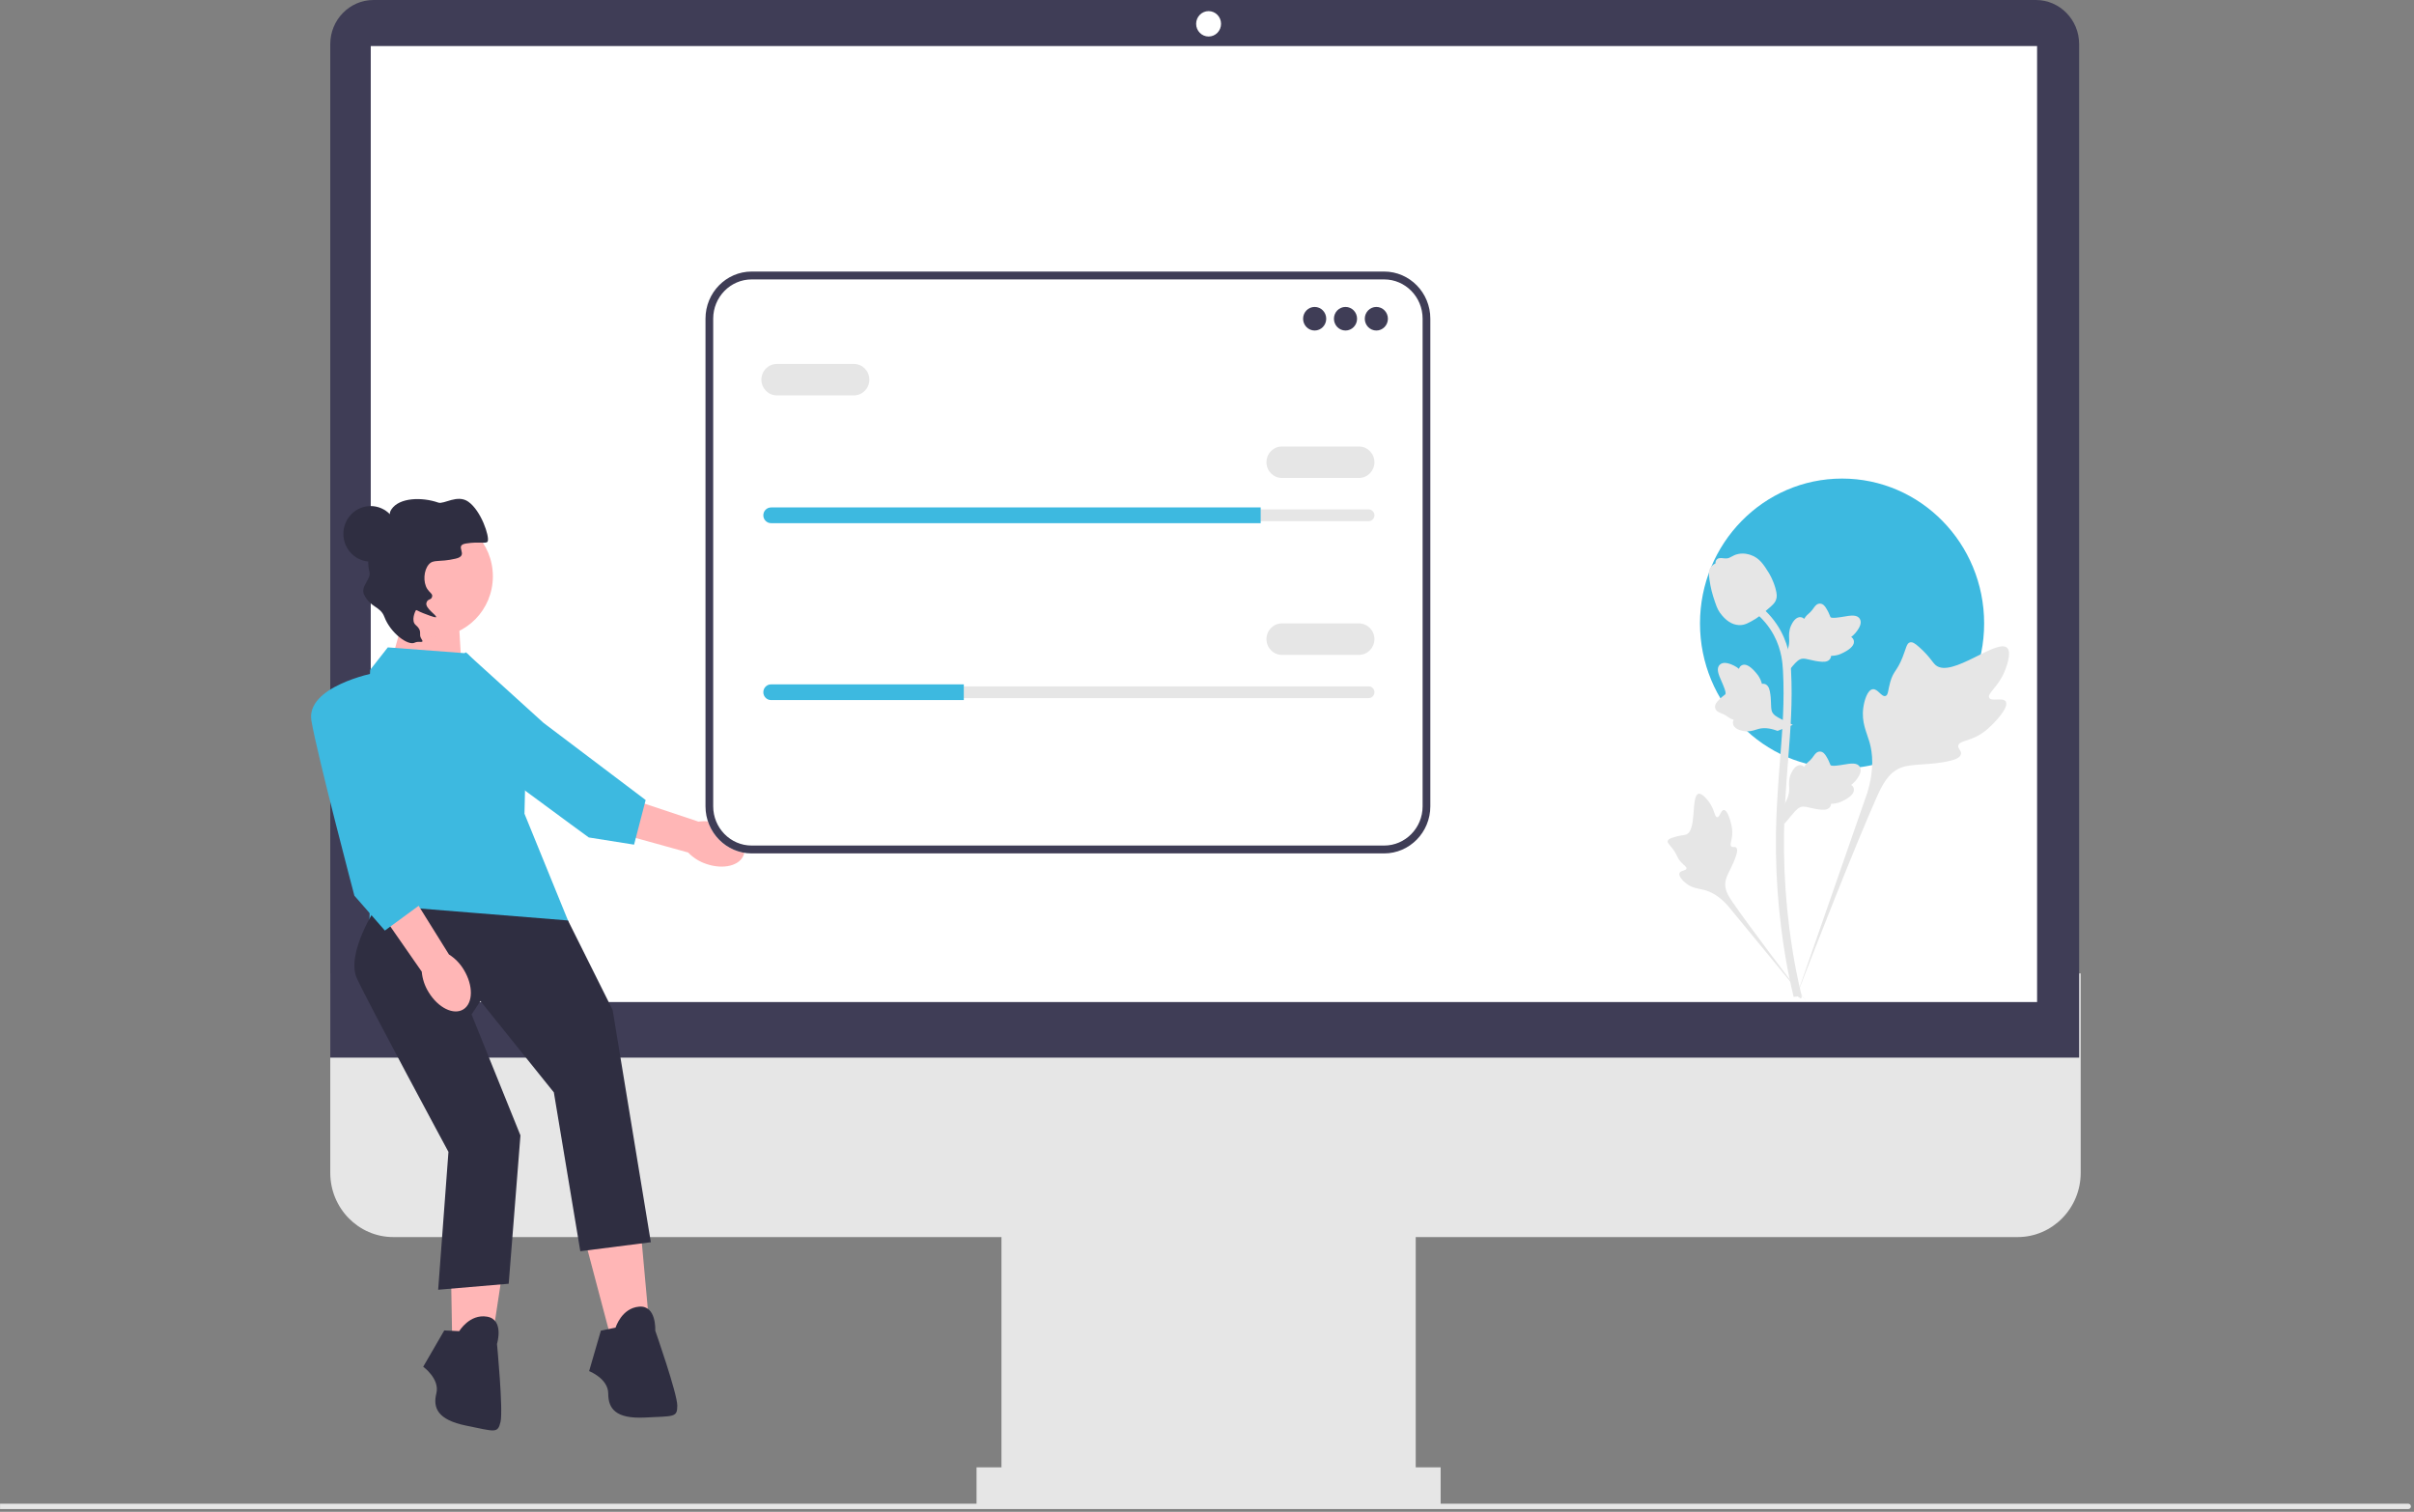 <svg width="760" height="476" viewBox="0 0 760 476" fill="none" xmlns="http://www.w3.org/2000/svg">
<rect x="0" y="0" width="760" height="476" fill="#808080" stroke="none"/>
<g clip-path="url(#clip0_207_24)">
<path d="M635.23 389.5H123.813C112.876 389.5 103.977 380.426 103.977 369.271V306.5H655.066V369.271C655.066 380.426 646.168 389.5 635.23 389.5Z" fill="#E6E6E6"/>
<path d="M445.711 379H315.293V474H445.711V379Z" fill="#E6E6E6"/>
<path d="M453.555 462H307.449V474H453.555V462Z" fill="#E6E6E6"/>
<path d="M654.575 333H103.977V13.882C103.977 6.228 110.084 0 117.59 0H640.963C648.469 0 654.575 6.228 654.575 13.882V333Z" fill="#3F3D56"/>
<path d="M380.502 11.5C382.668 11.5 384.424 9.709 384.424 7.5C384.424 5.291 382.668 3.5 380.502 3.5C378.336 3.5 376.58 5.291 376.58 7.5C376.58 9.709 378.336 11.5 380.502 11.5Z" fill="white"/>
<path d="M641.337 14.5H116.725V315.5H641.337V14.5Z" fill="white"/>
<path d="M579.938 241.911C604.641 241.911 624.666 221.489 624.666 196.297C624.666 171.105 604.641 150.682 579.938 150.682C555.236 150.682 535.21 171.105 535.21 196.297C535.21 221.489 555.236 241.911 579.938 241.911Z" fill="#3DB9E0"/>
<path d="M759.027 474.297C759.027 474.761 758.658 475.137 758.203 475.137H0.016V473.457H758.203C758.658 473.457 759.027 473.833 759.027 474.297Z" fill="#E6E6E6"/>
<path d="M128.426 189.663L122.774 209.835L145.381 211.276L143.968 187.501L128.426 189.663Z" fill="#FFB6B6"/>
<path d="M222.343 272.011C227.708 273.878 233.001 272.57 234.166 269.088C235.331 265.606 231.927 261.27 226.56 259.403C224.426 258.626 222.141 258.383 219.896 258.692L197.068 251.071L193.79 262.072L216.642 268.417C218.234 270.062 220.189 271.294 222.343 272.011Z" fill="#FFB6B6"/>
<path d="M146.593 205.362C146.593 205.362 132.442 222.723 140.628 229.906C148.815 237.089 185.373 263.681 185.373 263.681L199.625 265.944L203.271 251.894L171.088 227.575L146.593 205.362Z" fill="#3DB9E0"/>
<path d="M184.087 390.18L191.951 419.902L204.442 417.543L201.666 386.878L184.087 390.18Z" fill="#FFB6B6"/>
<path d="M193.802 418.015L189.176 418.958L185.475 431.696C185.475 431.696 191.489 434.055 191.489 438.772C191.489 443.49 193.802 446.792 203.054 446.321C212.306 445.849 213.231 446.321 213.231 442.547C213.231 438.772 206.292 418.958 206.292 418.958C206.292 418.958 206.755 410.938 201.204 411.41C195.652 411.882 193.802 418.015 193.802 418.015Z" fill="#2F2E41"/>
<path d="M141.798 389.718L142.334 420.498L155.012 421.309L159.636 390.877L141.798 389.718Z" fill="#FFB6B6"/>
<path d="M144.579 419.126L139.867 418.894L133.238 430.33C133.238 430.33 138.509 434.11 137.383 438.686C136.257 443.262 137.713 447.039 146.8 448.878C155.886 450.716 156.671 451.403 157.571 447.742C158.472 444.081 156.469 423.141 156.469 423.141C156.469 423.141 158.831 415.477 153.334 414.557C147.837 413.637 144.579 419.126 144.579 419.126Z" fill="#2F2E41"/>
<path d="M147.078 205.719L122.098 203.832L116.546 210.909C116.546 210.909 113.771 258.557 115.621 263.275C117.472 267.993 116.084 294.883 116.084 294.883L179.058 290.402L165.12 256.198L165.582 236.384L153.092 212.324L147.078 205.719Z" fill="#3DB9E0"/>
<path d="M118.859 284.976C118.859 284.976 108.682 300.073 112.383 308.093C116.084 316.113 141.187 362.68 141.187 362.68L137.949 406.083L160.154 404.196L163.854 357.491L148.466 319.415L151.242 315.169L174.372 343.947L182.699 393.955L204.904 391.124L192.876 318L178.819 289.816L118.859 284.976Z" fill="#2F2E41"/>
<path d="M116.685 176.828C121.422 176.828 125.262 172.913 125.262 168.082C125.262 163.252 121.422 159.336 116.685 159.336C111.948 159.336 108.109 163.252 108.109 168.082C108.109 172.913 111.948 176.828 116.685 176.828Z" fill="#2F2E41"/>
<path d="M136.491 200.507C146.807 200.507 155.169 191.979 155.169 181.46C155.169 170.94 146.807 162.412 136.491 162.412C126.176 162.412 117.814 170.94 117.814 181.46C117.814 191.979 126.176 200.507 136.491 200.507Z" fill="#FFB6B6"/>
<path d="M130.569 202.342C128.584 203.414 122.999 199.477 121 194.201C119.714 190.807 116.588 191.372 114.594 187.139C113.431 184.673 116.902 182.26 116.33 180.128C115.292 176.264 116.593 172.808 116.759 172.384C118.189 168.729 120.297 168.814 121.997 164.559C123.02 161.997 122.364 161.697 123.224 160.386C125.707 156.604 132.911 156.46 137.992 158.249C139.75 158.868 143.985 155.551 147.423 157.954C151.474 160.785 154.168 168.944 153.548 170.439C153.172 171.348 151.075 170.422 146.713 171.121C142.675 171.769 148.005 174.845 143.461 175.894C138.087 177.134 136.468 176.002 134.979 177.736C133.405 179.569 133.114 183.278 134.55 185.48C135.263 186.573 136.182 186.958 136.067 187.719C135.857 189.107 134.648 188.352 134.251 189.825C133.79 191.538 137.617 193.784 137.285 194.302C137.217 194.407 136.931 194.52 133.193 193.051C131.701 192.464 131.126 191.958 130.958 192.145C130.687 192.449 129.345 195.49 130.87 196.784C133.243 198.798 131.598 199.597 132.68 201.174C133.796 202.8 131.831 201.66 130.569 202.342Z" fill="#2F2E41"/>
<path d="M134.943 312.396C137.923 317.313 142.827 319.73 145.896 317.795C148.964 315.86 149.034 310.306 146.052 305.387C144.887 303.406 143.273 301.738 141.347 300.523L128.459 279.851L119.076 286.226L132.777 305.927C132.982 308.229 133.725 310.447 134.943 312.396Z" fill="#FFB6B6"/>
<path d="M117.934 211.852C117.934 211.852 96.192 216.098 98.042 226.949C99.893 237.799 111.573 282.017 111.573 282.017L121.172 292.996L132.738 284.504L123.023 244.876L117.934 211.852Z" fill="#3DB9E0"/>
<path d="M631.487 220.914C630.632 219.443 626.933 221.018 626.253 219.683C625.575 218.354 629.012 216.328 630.975 211.7C631.329 210.866 633.561 205.607 631.909 203.984C628.778 200.908 614.451 213.602 609.437 209.448C608.336 208.536 607.567 206.716 604.237 203.761C602.912 202.586 602.111 202.055 601.336 202.253C600.236 202.533 600.148 204.034 598.969 206.987C597.2 211.415 596.153 211.147 595.122 214.68C594.357 217.302 594.532 218.827 593.632 219.124C592.357 219.544 591.185 216.763 589.57 217.012C587.922 217.266 586.926 220.505 586.611 222.929C586.02 227.48 587.659 230.482 588.567 233.64C589.554 237.071 590.14 242.289 587.861 249.676L565.301 314.498C570.281 301.196 584.702 264.734 590.762 251.185C592.511 247.273 594.443 243.306 598.409 241.74C602.227 240.232 607.471 241.132 614.156 239.49C614.937 239.298 617.104 238.736 617.377 237.436C617.602 236.362 616.328 235.762 616.523 234.756C616.786 233.406 619.292 233.389 622.372 231.832C624.544 230.734 625.897 229.428 627.06 228.305C627.411 227.966 632.625 222.871 631.487 220.914Z" fill="#E6E6E6"/>
<path d="M542.729 255.038C541.775 255.042 541.465 257.348 540.627 257.303C539.791 257.259 539.808 254.954 538.147 252.636C537.848 252.218 535.961 249.584 534.703 249.942C532.319 250.622 534.295 261.456 530.849 262.767C530.093 263.055 528.995 262.914 526.612 263.729C525.664 264.053 525.177 264.301 525.049 264.746C524.866 265.377 525.564 265.854 526.644 267.296C528.265 269.459 527.834 269.906 529.237 271.441C530.278 272.581 531.062 272.933 530.945 273.47C530.78 274.229 529.103 274.013 528.757 274.893C528.404 275.791 529.675 277.225 530.751 278.082C532.771 279.69 534.689 279.736 536.47 280.193C538.406 280.689 541.087 281.901 543.984 285.173L568.672 315.168C563.707 308.838 550.32 291.099 545.547 284.156C544.17 282.152 542.817 280.041 543.208 277.604C543.584 275.258 545.53 272.893 546.669 269.073C546.802 268.626 547.156 267.38 546.61 266.868C546.158 266.445 545.501 266.91 545.073 266.522C544.5 266.001 545.215 264.742 545.354 262.751C545.452 261.347 545.214 260.293 545.009 259.387C544.947 259.113 543.999 255.033 542.729 255.038Z" fill="#E6E6E6"/>
<path d="M561.768 259.397L561.193 254.163L561.455 253.766C562.671 251.931 563.291 250.139 563.298 248.438C563.299 248.168 563.287 247.897 563.274 247.622C563.225 246.53 563.163 245.173 563.857 243.591C564.246 242.709 565.339 240.667 566.982 240.919C567.424 240.982 567.759 241.19 568.013 241.432C568.05 241.372 568.088 241.311 568.129 241.245C568.641 240.449 569.046 240.108 569.437 239.779C569.737 239.527 570.046 239.266 570.532 238.65C570.745 238.379 570.911 238.142 571.051 237.942C571.476 237.338 572.031 236.618 573.01 236.63C574.056 236.681 574.604 237.563 574.967 238.147C575.615 239.188 575.909 239.939 576.103 240.436C576.174 240.618 576.254 240.823 576.295 240.886C576.632 241.392 579.372 240.919 580.404 240.747C582.723 240.353 584.729 240.012 585.555 241.503C586.148 242.57 585.708 243.98 584.208 245.807C583.741 246.376 583.244 246.808 582.803 247.147C583.169 247.369 583.496 247.71 583.628 248.246C583.941 249.515 582.871 250.786 580.451 252.03C579.85 252.34 579.041 252.755 577.907 252.955C577.373 253.048 576.892 253.071 576.481 253.083C576.472 253.326 576.417 253.589 576.272 253.859C575.847 254.655 574.962 255.035 573.629 254.944C572.161 254.865 570.953 254.58 569.888 254.329C568.957 254.112 568.155 253.928 567.526 253.971C566.359 254.067 565.459 255.019 564.403 256.255L561.768 259.397Z" fill="#E6E6E6"/>
<path d="M564.434 228.233L559.616 230.127L559.173 229.969C557.124 229.235 555.267 229.079 553.652 229.503C553.395 229.57 553.142 229.651 552.884 229.733C551.861 230.059 550.589 230.464 548.912 230.181C547.977 230.021 545.763 229.461 545.586 227.776C545.534 227.323 545.645 226.941 545.811 226.629C545.744 226.607 545.677 226.585 545.604 226.561C544.719 226.258 544.293 225.945 543.882 225.643C543.566 225.412 543.241 225.172 542.533 224.849C542.222 224.708 541.955 224.604 541.73 224.517C541.049 224.251 540.225 223.886 539.989 222.917C539.771 221.872 540.469 221.108 540.931 220.602C541.754 219.699 542.391 219.219 542.814 218.9C542.969 218.785 543.143 218.653 543.192 218.597C543.586 218.136 542.443 215.553 542.018 214.579C541.056 212.392 540.224 210.499 541.429 209.306C542.29 208.451 543.739 208.527 545.853 209.543C546.511 209.859 547.046 210.24 547.48 210.589C547.598 210.172 547.838 209.763 548.313 209.496C549.437 208.866 550.914 209.599 552.708 211.671C553.155 212.185 553.753 212.878 554.23 213.946C554.454 214.449 554.598 214.917 554.714 215.32C554.947 215.267 555.21 215.255 555.503 215.33C556.366 215.547 556.95 216.323 557.202 217.662C557.5 219.129 557.536 220.393 557.568 221.508C557.598 222.481 557.627 223.319 557.827 223.929C558.214 225.056 559.346 225.702 560.786 226.429L564.434 228.233Z" fill="#E6E6E6"/>
<path d="M561.768 212.813L561.193 207.578L561.455 207.182C562.671 205.347 563.291 203.555 563.298 201.854C563.299 201.583 563.287 201.313 563.274 201.038C563.225 199.946 563.163 198.589 563.857 197.006C564.246 196.124 565.339 194.082 566.982 194.335C567.424 194.398 567.759 194.605 568.013 194.848C568.05 194.787 568.088 194.727 568.129 194.661C568.641 193.865 569.046 193.524 569.437 193.195C569.737 192.942 570.046 192.682 570.532 192.065C570.745 191.795 570.911 191.557 571.051 191.358C571.476 190.754 572.031 190.033 573.01 190.046C574.056 190.097 574.604 190.979 574.967 191.562C575.615 192.604 575.909 193.354 576.103 193.852C576.174 194.034 576.254 194.239 576.295 194.302C576.632 194.808 579.372 194.335 580.404 194.163C582.723 193.769 584.729 193.428 585.555 194.919C586.148 195.985 585.708 197.396 584.208 199.223C583.741 199.792 583.244 200.224 582.803 200.562C583.169 200.785 583.496 201.126 583.628 201.662C583.941 202.931 582.871 204.202 580.451 205.445C579.85 205.756 579.041 206.171 577.907 206.37C577.373 206.464 576.892 206.487 576.481 206.499C576.472 206.742 576.417 207.005 576.272 207.275C575.847 208.071 574.962 208.45 573.629 208.359C572.161 208.281 570.953 207.995 569.888 207.745C568.957 207.528 568.155 207.343 567.526 207.386C566.359 207.482 565.459 208.435 564.403 209.671L561.768 212.813Z" fill="#E6E6E6"/>
<path d="M567.019 314.412L565.943 313.725L564.689 313.872C564.67 313.753 564.601 313.48 564.499 313.053C563.937 310.712 562.226 303.59 560.799 292.374C559.802 284.544 559.238 276.495 559.122 268.445C559.005 260.383 559.38 254.279 559.68 249.373C559.906 245.673 560.181 242.15 560.452 238.718C561.17 229.549 561.848 220.888 561.344 211.299C561.232 209.158 560.998 204.702 558.445 199.961C556.965 197.211 554.925 194.77 552.382 192.708L553.963 190.681C556.77 192.96 559.027 195.665 560.671 198.718C563.501 203.975 563.756 208.83 563.879 211.162C564.392 220.92 563.707 229.665 562.981 238.923C562.713 242.342 562.438 245.85 562.212 249.535C561.915 254.395 561.544 260.446 561.66 268.404C561.774 276.358 562.331 284.309 563.314 292.04C564.724 303.115 566.411 310.131 566.964 312.436C567.259 313.667 567.321 313.925 567.019 314.412Z" fill="#E6E6E6"/>
<path d="M547.728 196.82C547.624 196.82 547.519 196.817 547.412 196.809C545.251 196.691 543.25 195.371 541.463 192.889C540.625 191.722 540.197 190.39 539.342 187.734C539.209 187.324 538.565 185.247 538.173 182.388C537.916 180.521 537.949 179.74 538.312 179.05C538.715 178.281 539.366 177.746 540.1 177.384C540.068 177.136 540.094 176.881 540.199 176.621C540.631 175.542 541.781 175.683 542.403 175.751C542.718 175.792 543.111 175.845 543.535 175.822C544.201 175.789 544.559 175.587 545.102 175.284C545.621 174.993 546.267 174.632 547.225 174.432C549.113 174.03 550.696 174.576 551.217 174.756C553.962 175.688 555.315 177.864 556.881 180.384C557.194 180.89 558.265 182.729 558.973 185.252C559.484 187.071 559.412 187.88 559.258 188.482C558.946 189.718 558.209 190.425 556.336 191.987C554.381 193.622 553.399 194.441 552.557 194.939C550.595 196.094 549.364 196.82 547.728 196.82Z" fill="#E6E6E6"/>
<path d="M435.771 268.703H236.648C228.632 268.703 222.111 262.052 222.111 253.877V100.325C222.111 92.151 228.632 85.5 236.648 85.5H435.771C443.788 85.5 450.309 92.151 450.309 100.325V253.877C450.309 262.052 443.788 268.703 435.771 268.703Z" fill="white"/>
<path d="M435.771 268.703H236.648C228.632 268.703 222.111 262.052 222.111 253.877V100.325C222.111 92.151 228.632 85.5 236.648 85.5H435.771C443.788 85.5 450.309 92.151 450.309 100.325V253.877C450.309 262.052 443.788 268.703 435.771 268.703ZM236.648 87.976C229.971 87.976 224.538 93.516 224.538 100.325V253.877C224.538 260.687 229.971 266.227 236.648 266.227H435.771C442.449 266.227 447.881 260.687 447.881 253.877V100.325C447.881 93.516 442.449 87.976 435.771 87.976H236.648Z" fill="#3F3D56"/>
<path d="M413.894 104.068C415.905 104.068 417.536 102.405 417.536 100.354C417.536 98.303 415.905 96.641 413.894 96.641C411.883 96.641 410.253 98.303 410.253 100.354C410.253 102.405 411.883 104.068 413.894 104.068Z" fill="#3F3D56"/>
<path d="M423.605 104.068C425.616 104.068 427.246 102.405 427.246 100.354C427.246 98.303 425.616 96.641 423.605 96.641C421.594 96.641 419.963 98.303 419.963 100.354C419.963 102.405 421.594 104.068 423.605 104.068Z" fill="#3F3D56"/>
<path d="M433.315 104.068C435.327 104.068 436.957 102.405 436.957 100.354C436.957 98.303 435.327 96.641 433.315 96.641C431.304 96.641 429.674 98.303 429.674 100.354C429.674 102.405 431.304 104.068 433.315 104.068Z" fill="#3F3D56"/>
<path d="M242.745 160.39C241.741 160.39 240.925 161.223 240.925 162.247C240.925 162.746 241.114 163.208 241.457 163.549C241.803 163.911 242.256 164.104 242.745 164.104H430.888C431.892 164.104 432.708 163.271 432.708 162.247C432.708 161.748 432.519 161.286 432.176 160.945C431.83 160.584 431.377 160.39 430.888 160.39H242.745Z" fill="#E6E6E6"/>
<path d="M396.901 159.771V164.723H242.745C242.078 164.723 241.471 164.45 241.034 163.992C240.585 163.547 240.318 162.928 240.318 162.247C240.318 160.885 241.41 159.771 242.745 159.771H396.901Z" fill="#3DB9E0"/>
<path d="M427.853 150.487H403.577C400.9 150.487 398.722 148.267 398.722 145.536C398.722 142.805 400.9 140.584 403.577 140.584H427.853C430.53 140.584 432.708 142.805 432.708 145.536C432.708 148.267 430.53 150.487 427.853 150.487Z" fill="#E6E6E6"/>
<path d="M268.842 124.492H244.566C241.889 124.492 239.711 122.272 239.711 119.541C239.711 116.81 241.889 114.59 244.566 114.59H268.842C271.519 114.59 273.698 116.81 273.698 119.541C273.698 122.272 271.519 124.492 268.842 124.492Z" fill="#E6E6E6"/>
<path d="M242.745 216.094C241.741 216.094 240.925 216.927 240.925 217.951C240.925 218.45 241.114 218.912 241.457 219.252C241.803 219.614 242.256 219.807 242.745 219.807H430.888C431.892 219.807 432.708 218.974 432.708 217.951C432.708 217.451 432.519 216.99 432.176 216.649C431.83 216.287 431.377 216.094 430.888 216.094H242.745Z" fill="#E6E6E6"/>
<path d="M303.436 215.475V220.426H242.745C242.078 220.426 241.471 220.154 241.034 219.696C240.585 219.25 240.318 218.631 240.318 217.951C240.318 216.589 241.41 215.475 242.745 215.475H303.436Z" fill="#3DB9E0"/>
<path d="M427.853 206.191H403.577C400.9 206.191 398.722 203.97 398.722 201.24C398.722 198.509 400.9 196.288 403.577 196.288H427.853C430.53 196.288 432.708 198.509 432.708 201.24C432.708 203.97 430.53 206.191 427.853 206.191Z" fill="#E6E6E6"/>
</g>
<defs>
<clipPath id="clip0_207_24">
<rect width="759.01" height="475.137" fill="white" transform="translate(0.016)"/>
</clipPath>
</defs>
</svg>
